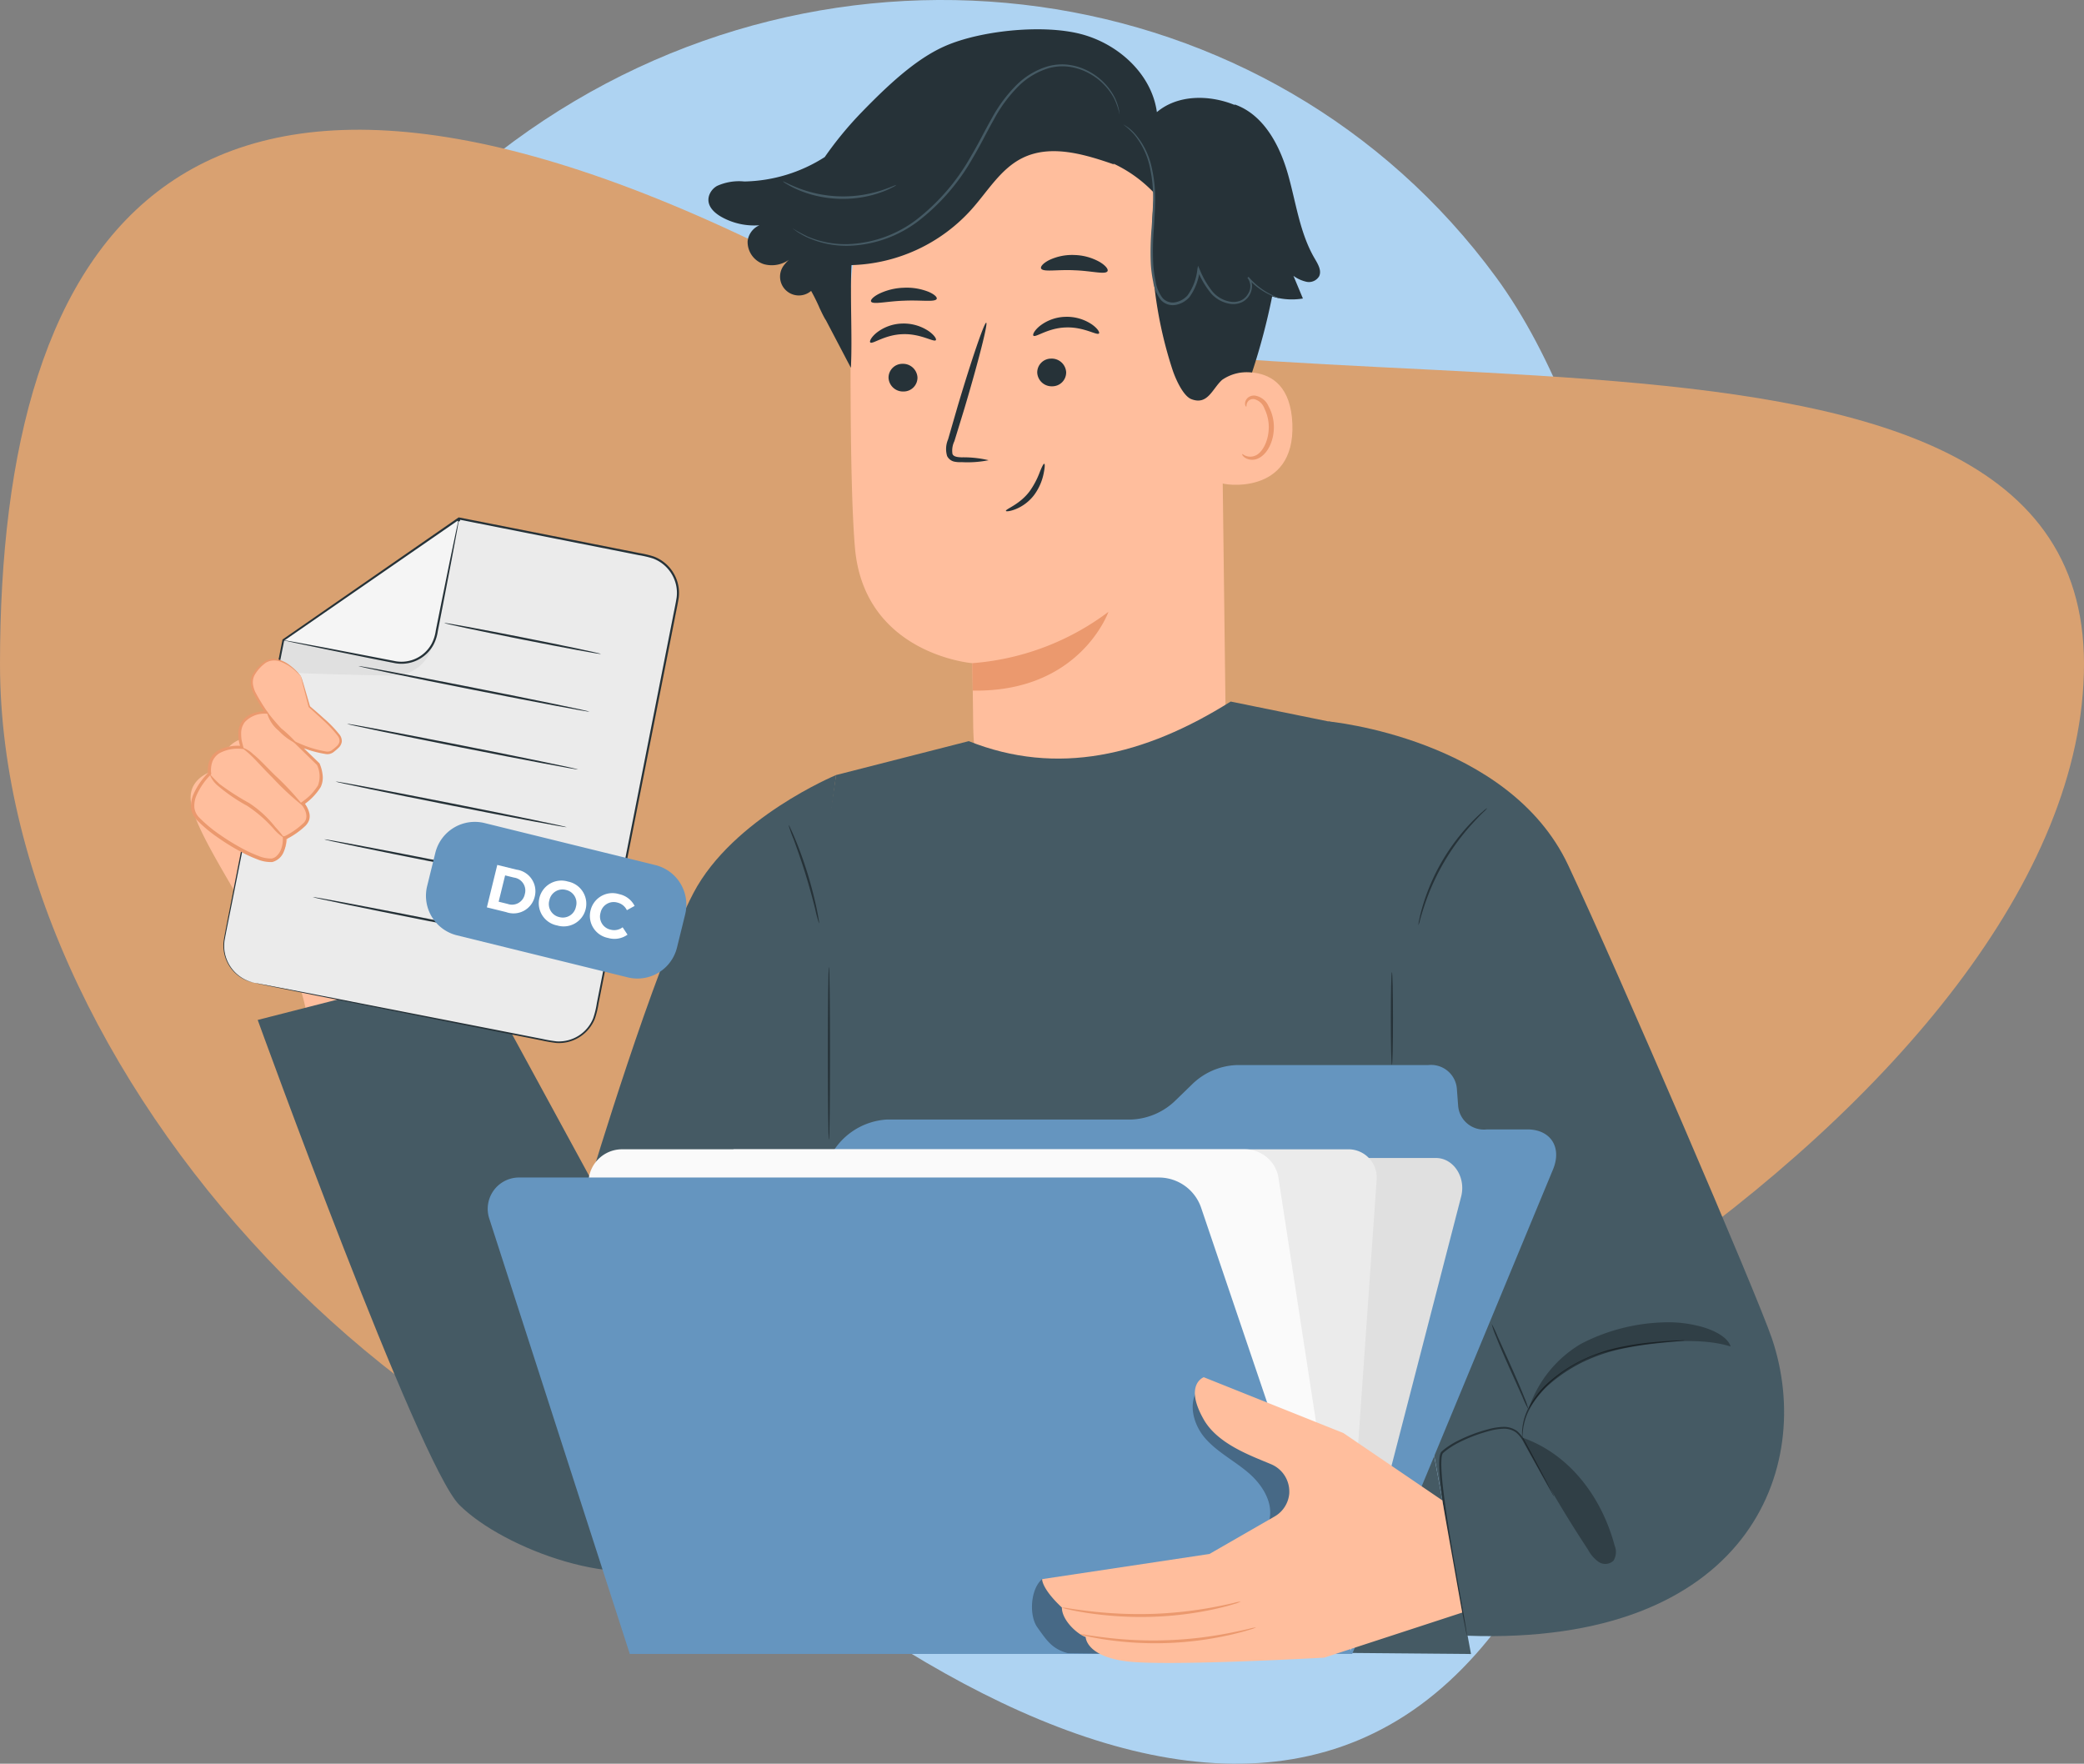 <svg xmlns="http://www.w3.org/2000/svg" width="216.123" height="182.898" viewBox="0 0 216.123 182.898">
  <rect x="0" y="0" width="216.123" height="182.898" fill="#808080" stroke="none"/>
  <g id="img14" transform="translate(-887.938 -7889.685)">
    <path id="Trazado_132887" data-name="Trazado 132887" d="M829,485.783c23.391,31.894,25.012,123.963-7.843,148.06s-87.753-28.906-111.138-60.8-15.713-77.273,17.141-101.37S805.611,453.893,829,485.783Z" transform="translate(214.086 7432.646)" fill="#aed3f2"/>
    <path id="Trazado_132888" data-name="Trazado 132888" d="M868.86,525.891c0,44.538-80.164,93.183-124.387,93.183s-91.736-48.645-91.736-93.183,18.658-74.7,83.962-40.927C776.04,505.306,868.86,481.354,868.86,525.891Z" transform="translate(235.201 7432.646)" fill="#d9a171"/>
    <g id="Grupo_79190" data-name="Grupo 79190" transform="translate(907.71 7892.723)">
      <g id="Grupo_79128" data-name="Grupo 79128" transform="translate(0 0)">
        <g id="Grupo_79075" data-name="Grupo 79075" transform="translate(53.697 0)">
          <g id="Grupo_78927" data-name="Grupo 78927" transform="translate(14.736 6.667)">
            <g id="Grupo_78926" data-name="Grupo 78926">
              <g id="Grupo_78925" data-name="Grupo 78925">
                <g id="Grupo_78908" data-name="Grupo 78908">
                  <g id="Grupo_78907" data-name="Grupo 78907">
                    <g id="Grupo_78906" data-name="Grupo 78906">
                      <g id="Grupo_78905" data-name="Grupo 78905">
                        <g id="Grupo_78904" data-name="Grupo 78904">
                          <g id="Grupo_78903" data-name="Grupo 78903">
                            <g id="Grupo_78902" data-name="Grupo 78902">
                              <g id="Grupo_78901" data-name="Grupo 78901">
                                <g id="Grupo_78900" data-name="Grupo 78900">
                                  <g id="Grupo_78899" data-name="Grupo 78899">
                                    <g id="Grupo_78898" data-name="Grupo 78898">
                                      <g id="Grupo_78897" data-name="Grupo 78897">
                                        <g id="Grupo_78896" data-name="Grupo 78896">
                                          <g id="Grupo_78895" data-name="Grupo 78895">
                                            <g id="Grupo_78894" data-name="Grupo 78894">
                                              <g id="Grupo_78893" data-name="Grupo 78893">
                                                <path id="Trazado_143784" data-name="Trazado 143784" d="M365.44,103.9l.547,44.011c.093,7.484-1.3,18.5-13.139,18.105h0C342.6,164.9,339.882,155.2,339.8,148.212c-.037-3.313-.076-6.076-.1-6.416,0,0-11.217-.914-12.164-11.994-.458-5.354-.5-16.458-.426-26.5A20.712,20.712,0,0,1,346.32,82.81l1.07-.078C358.976,82.563,365.592,92.309,365.44,103.9Z" transform="translate(-327.08 -82.73)" fill="#ffbe9d"/>
                                              </g>
                                            </g>
                                          </g>
                                        </g>
                                      </g>
                                    </g>
                                  </g>
                                </g>
                              </g>
                            </g>
                          </g>
                        </g>
                      </g>
                    </g>
                  </g>
                </g>
                <g id="Grupo_78924" data-name="Grupo 78924" transform="translate(12.619 53.743)">
                  <g id="Grupo_78923" data-name="Grupo 78923">
                    <g id="Grupo_78922" data-name="Grupo 78922">
                      <g id="Grupo_78921" data-name="Grupo 78921">
                        <g id="Grupo_78920" data-name="Grupo 78920">
                          <g id="Grupo_78919" data-name="Grupo 78919">
                            <g id="Grupo_78918" data-name="Grupo 78918">
                              <g id="Grupo_78917" data-name="Grupo 78917">
                                <g id="Grupo_78916" data-name="Grupo 78916">
                                  <g id="Grupo_78915" data-name="Grupo 78915">
                                    <g id="Grupo_78914" data-name="Grupo 78914">
                                      <g id="Grupo_78913" data-name="Grupo 78913">
                                        <g id="Grupo_78912" data-name="Grupo 78912">
                                          <g id="Grupo_78911" data-name="Grupo 78911">
                                            <g id="Grupo_78910" data-name="Grupo 78910">
                                              <g id="Grupo_78909" data-name="Grupo 78909">
                                                <path id="Trazado_143785" data-name="Trazado 143785" d="M355.386,213.111a26.861,26.861,0,0,0,14.127-5.323s-2.93,8.357-14.069,8.166Z" transform="translate(-355.386 -207.788)" fill="#eb996e"/>
                                              </g>
                                            </g>
                                          </g>
                                        </g>
                                      </g>
                                    </g>
                                  </g>
                                </g>
                              </g>
                            </g>
                          </g>
                        </g>
                      </g>
                    </g>
                  </g>
                </g>
              </g>
            </g>
          </g>
          <g id="Grupo_79016" data-name="Grupo 79016" transform="translate(16.853 23.404)">
            <g id="Grupo_79015" data-name="Grupo 79015" transform="translate(0)">
              <g id="Grupo_78982" data-name="Grupo 78982" transform="translate(7.768 6.411)">
                <g id="Grupo_78981" data-name="Grupo 78981">
                  <g id="Grupo_78980" data-name="Grupo 78980">
                    <g id="Grupo_78945" data-name="Grupo 78945" transform="translate(9.056)">
                      <g id="Grupo_78944" data-name="Grupo 78944" transform="translate(0)">
                        <g id="Grupo_78943" data-name="Grupo 78943">
                          <g id="Grupo_78942" data-name="Grupo 78942">
                            <g id="Grupo_78941" data-name="Grupo 78941">
                              <g id="Grupo_78940" data-name="Grupo 78940">
                                <g id="Grupo_78939" data-name="Grupo 78939">
                                  <g id="Grupo_78938" data-name="Grupo 78938">
                                    <g id="Grupo_78937" data-name="Grupo 78937">
                                      <g id="Grupo_78936" data-name="Grupo 78936">
                                        <g id="Grupo_78935" data-name="Grupo 78935">
                                          <g id="Grupo_78934" data-name="Grupo 78934">
                                            <g id="Grupo_78933" data-name="Grupo 78933">
                                              <g id="Grupo_78932" data-name="Grupo 78932">
                                                <g id="Grupo_78931" data-name="Grupo 78931">
                                                  <g id="Grupo_78930" data-name="Grupo 78930">
                                                    <g id="Grupo_78929" data-name="Grupo 78929">
                                                      <g id="Grupo_78928" data-name="Grupo 78928">
                                                        <path id="Trazado_143786" data-name="Trazado 143786" d="M357.65,138.554c.22.224,1.5-.806,3.356-.855,1.853-.078,3.242.861,3.437.622.1-.107-.133-.516-.738-.941a4.643,4.643,0,0,0-2.759-.783,4.479,4.479,0,0,0-2.663.969C357.724,138.032,357.542,138.455,357.65,138.554Z" transform="translate(-357.621 -136.595)" fill="#263238"/>
                                                      </g>
                                                    </g>
                                                  </g>
                                                </g>
                                              </g>
                                            </g>
                                          </g>
                                        </g>
                                      </g>
                                    </g>
                                  </g>
                                </g>
                              </g>
                            </g>
                          </g>
                        </g>
                      </g>
                    </g>
                    <g id="Grupo_78962" data-name="Grupo 78962" transform="translate(9.476 4.335)">
                      <g id="Grupo_78961" data-name="Grupo 78961" transform="translate(0)">
                        <g id="Grupo_78960" data-name="Grupo 78960">
                          <g id="Grupo_78959" data-name="Grupo 78959">
                            <g id="Grupo_78958" data-name="Grupo 78958">
                              <g id="Grupo_78957" data-name="Grupo 78957">
                                <g id="Grupo_78956" data-name="Grupo 78956">
                                  <g id="Grupo_78955" data-name="Grupo 78955">
                                    <g id="Grupo_78954" data-name="Grupo 78954">
                                      <g id="Grupo_78953" data-name="Grupo 78953">
                                        <g id="Grupo_78952" data-name="Grupo 78952">
                                          <g id="Grupo_78951" data-name="Grupo 78951">
                                            <g id="Grupo_78950" data-name="Grupo 78950">
                                              <g id="Grupo_78949" data-name="Grupo 78949">
                                                <g id="Grupo_78948" data-name="Grupo 78948">
                                                  <g id="Grupo_78947" data-name="Grupo 78947">
                                                    <g id="Grupo_78946" data-name="Grupo 78946">
                                                      <path id="Trazado_143787" data-name="Trazado 143787" d="M365.585,148.146a1.5,1.5,0,0,0,1.555,1.406,1.437,1.437,0,0,0,1.445-1.464,1.5,1.5,0,0,0-1.553-1.407A1.438,1.438,0,0,0,365.585,148.146Z" transform="translate(-365.584 -146.681)" fill="#263238"/>
                                                    </g>
                                                  </g>
                                                </g>
                                              </g>
                                            </g>
                                          </g>
                                        </g>
                                      </g>
                                    </g>
                                  </g>
                                </g>
                              </g>
                            </g>
                          </g>
                        </g>
                      </g>
                    </g>
                    <g id="Grupo_78979" data-name="Grupo 78979" transform="translate(0 0.617)">
                      <g id="Grupo_78978" data-name="Grupo 78978">
                        <g id="Grupo_78977" data-name="Grupo 78977">
                          <g id="Grupo_78976" data-name="Grupo 78976">
                            <g id="Grupo_78975" data-name="Grupo 78975">
                              <g id="Grupo_78974" data-name="Grupo 78974">
                                <g id="Grupo_78973" data-name="Grupo 78973">
                                  <g id="Grupo_78972" data-name="Grupo 78972">
                                    <g id="Grupo_78971" data-name="Grupo 78971">
                                      <g id="Grupo_78970" data-name="Grupo 78970">
                                        <g id="Grupo_78969" data-name="Grupo 78969">
                                          <g id="Grupo_78968" data-name="Grupo 78968">
                                            <g id="Grupo_78967" data-name="Grupo 78967">
                                              <g id="Grupo_78966" data-name="Grupo 78966">
                                                <g id="Grupo_78965" data-name="Grupo 78965">
                                                  <g id="Grupo_78964" data-name="Grupo 78964">
                                                    <g id="Grupo_78963" data-name="Grupo 78963">
                                                      <path id="Trazado_143788" data-name="Trazado 143788" d="M388.733,152.285a11.305,11.305,0,0,0-2.8-.3c-.438-.013-.857-.07-.951-.361a2.219,2.219,0,0,1,.2-1.311q.5-1.624,1.045-3.407c1.443-4.848,2.453-8.822,2.258-8.878s-1.524,3.827-2.967,8.675q-.518,1.793-.99,3.423a2.528,2.528,0,0,0-.1,1.725,1.094,1.094,0,0,0,.761.584,2.948,2.948,0,0,0,.747.049A11.091,11.091,0,0,0,388.733,152.285Z" transform="translate(-384.297 -138.03)" fill="#263238"/>
                                                    </g>
                                                  </g>
                                                </g>
                                              </g>
                                            </g>
                                          </g>
                                        </g>
                                      </g>
                                    </g>
                                  </g>
                                </g>
                              </g>
                            </g>
                          </g>
                        </g>
                      </g>
                    </g>
                  </g>
                </g>
              </g>
              <g id="Grupo_78998" data-name="Grupo 78998" transform="translate(17.632)">
                <g id="Grupo_78997" data-name="Grupo 78997" transform="translate(0)">
                  <g id="Grupo_78996" data-name="Grupo 78996">
                    <g id="Grupo_78995" data-name="Grupo 78995">
                      <g id="Grupo_78994" data-name="Grupo 78994">
                        <g id="Grupo_78993" data-name="Grupo 78993">
                          <g id="Grupo_78992" data-name="Grupo 78992">
                            <g id="Grupo_78991" data-name="Grupo 78991">
                              <g id="Grupo_78990" data-name="Grupo 78990">
                                <g id="Grupo_78989" data-name="Grupo 78989">
                                  <g id="Grupo_78988" data-name="Grupo 78988">
                                    <g id="Grupo_78987" data-name="Grupo 78987">
                                      <g id="Grupo_78986" data-name="Grupo 78986">
                                        <g id="Grupo_78985" data-name="Grupo 78985">
                                          <g id="Grupo_78984" data-name="Grupo 78984">
                                            <g id="Grupo_78983" data-name="Grupo 78983">
                                              <path id="Trazado_143789" data-name="Trazado 143789" d="M355.572,123.068c.179.412,1.665.1,3.444.193,1.781.054,3.242.484,3.449.088.091-.19-.186-.569-.791-.936a5.615,5.615,0,0,0-2.605-.733,5.555,5.555,0,0,0-2.646.519C355.795,122.516,355.493,122.872,355.572,123.068Z" transform="translate(-355.56 -121.676)" fill="#263238"/>
                                            </g>
                                          </g>
                                        </g>
                                      </g>
                                    </g>
                                  </g>
                                </g>
                              </g>
                            </g>
                          </g>
                        </g>
                      </g>
                    </g>
                  </g>
                </g>
              </g>
              <g id="Grupo_79014" data-name="Grupo 79014" transform="translate(0 3.392)">
                <g id="Grupo_79013" data-name="Grupo 79013">
                  <g id="Grupo_79012" data-name="Grupo 79012">
                    <g id="Grupo_79011" data-name="Grupo 79011">
                      <g id="Grupo_79010" data-name="Grupo 79010">
                        <g id="Grupo_79009" data-name="Grupo 79009">
                          <g id="Grupo_79008" data-name="Grupo 79008">
                            <g id="Grupo_79007" data-name="Grupo 79007">
                              <g id="Grupo_79006" data-name="Grupo 79006">
                                <g id="Grupo_79005" data-name="Grupo 79005">
                                  <g id="Grupo_79004" data-name="Grupo 79004">
                                    <g id="Grupo_79003" data-name="Grupo 79003">
                                      <g id="Grupo_79002" data-name="Grupo 79002">
                                        <g id="Grupo_79001" data-name="Grupo 79001">
                                          <g id="Grupo_79000" data-name="Grupo 79000">
                                            <g id="Grupo_78999" data-name="Grupo 78999">
                                              <path id="Trazado_143790" data-name="Trazado 143790" d="M396.831,131.008c.195.336,1.643-.037,3.4-.091,1.756-.086,3.212.171,3.4-.18.081-.167-.208-.468-.82-.734a6.129,6.129,0,0,0-2.6-.429,6.337,6.337,0,0,0-2.581.636C397.026,130.524,396.745,130.848,396.831,131.008Z" transform="translate(-396.816 -129.568)" fill="#263238"/>
                                            </g>
                                          </g>
                                        </g>
                                      </g>
                                    </g>
                                  </g>
                                </g>
                              </g>
                            </g>
                          </g>
                        </g>
                      </g>
                    </g>
                  </g>
                </g>
              </g>
            </g>
          </g>
          <g id="Grupo_79030" data-name="Grupo 79030" transform="translate(52.79 35.562)">
            <g id="Grupo_79029" data-name="Grupo 79029" transform="translate(0)">
              <g id="Grupo_79028" data-name="Grupo 79028">
                <g id="Grupo_79027" data-name="Grupo 79027">
                  <g id="Grupo_79026" data-name="Grupo 79026">
                    <g id="Grupo_79025" data-name="Grupo 79025">
                      <g id="Grupo_79024" data-name="Grupo 79024">
                        <g id="Grupo_79023" data-name="Grupo 79023">
                          <g id="Grupo_79022" data-name="Grupo 79022">
                            <g id="Grupo_79021" data-name="Grupo 79021">
                              <g id="Grupo_79020" data-name="Grupo 79020">
                                <g id="Grupo_79019" data-name="Grupo 79019">
                                  <g id="Grupo_79018" data-name="Grupo 79018">
                                    <g id="Grupo_79017" data-name="Grupo 79017">
                                      <path id="Trazado_143791" data-name="Trazado 143791" d="M310.982,150.515c.183-.1,7.455-2.81,7.766,4.789s-7.382,6.344-7.4,6.127S310.982,150.515,310.982,150.515Z" transform="translate(-310.982 -149.967)" fill="#ffbe9d"/>
                                    </g>
                                  </g>
                                </g>
                              </g>
                            </g>
                          </g>
                        </g>
                      </g>
                    </g>
                  </g>
                </g>
              </g>
            </g>
          </g>
          <g id="Grupo_79045" data-name="Grupo 79045" transform="translate(55.349 37.98)">
            <g id="Grupo_79044" data-name="Grupo 79044">
              <g id="Grupo_79043" data-name="Grupo 79043">
                <g id="Grupo_79042" data-name="Grupo 79042">
                  <g id="Grupo_79041" data-name="Grupo 79041">
                    <g id="Grupo_79040" data-name="Grupo 79040">
                      <g id="Grupo_79039" data-name="Grupo 79039">
                        <g id="Grupo_79038" data-name="Grupo 79038">
                          <g id="Grupo_79037" data-name="Grupo 79037">
                            <g id="Grupo_79036" data-name="Grupo 79036">
                              <g id="Grupo_79035" data-name="Grupo 79035">
                                <g id="Grupo_79034" data-name="Grupo 79034">
                                  <g id="Grupo_79033" data-name="Grupo 79033">
                                    <g id="Grupo_79032" data-name="Grupo 79032">
                                      <g id="Grupo_79031" data-name="Grupo 79031">
                                        <path id="Trazado_143792" data-name="Trazado 143792" d="M315.479,161.666c.033-.025.137.088.364.181a1.325,1.325,0,0,0,.99-.02c.791-.328,1.414-1.63,1.4-3a4.383,4.383,0,0,0-.448-1.88,1.53,1.53,0,0,0-1.037-.975.674.674,0,0,0-.766.394c-.093.217-.039.367-.079.381-.021.02-.168-.12-.12-.437a.846.846,0,0,1,.279-.488,1,1,0,0,1,.724-.223,1.86,1.86,0,0,1,1.431,1.122,4.494,4.494,0,0,1,.546,2.1c.014,1.533-.711,3-1.8,3.361a1.418,1.418,0,0,1-1.219-.152C315.5,161.85,315.453,161.681,315.479,161.666Z" transform="translate(-315.472 -155.595)" fill="#eb996e"/>
                                      </g>
                                    </g>
                                  </g>
                                </g>
                              </g>
                            </g>
                          </g>
                        </g>
                      </g>
                    </g>
                  </g>
                </g>
              </g>
            </g>
          </g>
          <g id="Grupo_79047" data-name="Grupo 79047" transform="translate(30.848 45.056)">
            <g id="Grupo_79046" data-name="Grupo 79046" transform="translate(0)">
              <path id="Trazado_143793" data-name="Trazado 143793" d="M370.77,176.952c-.083-.192,1.406-.638,2.452-2.034a8.517,8.517,0,0,0,1.052-1.985c.222-.551.39-.9.472-.872s.058.4-.064,1a5.61,5.61,0,0,1-.978,2.223,4.546,4.546,0,0,1-1.941,1.486C371.182,177,370.789,177.017,370.77,176.952Z" transform="translate(-370.766 -172.059)" fill="#263238"/>
            </g>
          </g>
          <g id="Grupo_79049" data-name="Grupo 79049">
            <g id="Grupo_79048" data-name="Grupo 79048">
              <path id="Trazado_143794" data-name="Trazado 143794" d="M304.369,84.506a1.794,1.794,0,0,1,.843-1.048,5.519,5.519,0,0,1,2.832-.46,16,16,0,0,0,8.332-2.532,37.309,37.309,0,0,1,3.878-4.7c3.358-3.463,6.122-5.82,8.98-6.97,3.7-1.488,9.881-2.092,13.735-1.08s7.317,4.139,7.853,8.089c2.162-1.828,5.407-1.813,8.04-.754l.066-.029c2.933,1.045,4.6,4.143,5.463,7.133s1.234,6.188,2.818,8.868c.331.56.725,1.232.435,1.815a1.237,1.237,0,0,1-1.294.564,3.631,3.631,0,0,1-1.365-.618l.981,2.349a6.931,6.931,0,0,1-3.19-.213,67.906,67.906,0,0,1-2.086,7.885,4.514,4.514,0,0,0-3.1.764c-1.027.923-1.486,2.661-3.193,2-.868-.336-1.661-2.158-1.952-3.043a43.238,43.238,0,0,1-1.872-18.3,13.9,13.9,0,0,0-4.292-3.1l.131.118c-3.1-1.076-6.6-2.133-9.536-.68-2.279,1.128-3.618,3.492-5.322,5.379a17.4,17.4,0,0,1-12.4,5.727c-.164,3.12.1,7.529-.065,10.649l-2.624-5,0,.025c-.215-.365-.393-.734-.564-1.1l-.059-.112v-.014a19.558,19.558,0,0,0-.878-1.775l-.03.027a1.949,1.949,0,0,1-2.848-2.606,4.407,4.407,0,0,1,.942-.947,3.084,3.084,0,0,1-2.937.762,2.419,2.419,0,0,1-1.711-2.392,2.057,2.057,0,0,1,1.226-1.65,6.949,6.949,0,0,1-3.951-.871C304.87,86.22,304.1,85.487,304.369,84.506Z" transform="translate(-304.316 -67.216)" fill="#263238"/>
            </g>
          </g>
          <g id="Grupo_79051" data-name="Grupo 79051" transform="translate(43.017 9.861)">
            <g id="Grupo_79050" data-name="Grupo 79050" transform="translate(0)">
              <path id="Trazado_143795" data-name="Trazado 143795" d="M313.967,90.162a9.572,9.572,0,0,1,1.112,1.017,7.946,7.946,0,0,1,1.7,3.68,13.951,13.951,0,0,1,.283,2.817c0,1.021-.077,2.114-.156,3.265a29.234,29.234,0,0,0-.083,3.634,12.808,12.808,0,0,0,.25,1.918,4,4,0,0,0,.782,1.86,1.673,1.673,0,0,0,1.564.526,2.492,2.492,0,0,0,1.407-.8,5.748,5.748,0,0,0,1.068-2.818l-.233.028a9.286,9.286,0,0,0,1.349,2.322,3.3,3.3,0,0,0,2.156,1.174,2.135,2.135,0,0,0,1.143-.2,1.843,1.843,0,0,0,.776-.765,1.9,1.9,0,0,0,.235-.983,1.379,1.379,0,0,0-.356-.862l-.118.1a7.153,7.153,0,0,0,2.381,1.786,6.486,6.486,0,0,0,.738.287,1.207,1.207,0,0,0,.264.065,1.342,1.342,0,0,0-.25-.107c-.165-.067-.41-.166-.715-.321a7.37,7.37,0,0,1-2.3-1.813l-.118.1a1.42,1.42,0,0,1,.073,1.647,1.657,1.657,0,0,1-.7.677,1.932,1.932,0,0,1-1.036.168,3.093,3.093,0,0,1-2-1.116,9.151,9.151,0,0,1-1.3-2.272l-.159-.356-.073.384a5.559,5.559,0,0,1-1.017,2.693,2.241,2.241,0,0,1-1.26.711,1.411,1.411,0,0,1-1.33-.445,3.783,3.783,0,0,1-.722-1.74,12.7,12.7,0,0,1-.248-1.878,29.635,29.635,0,0,1,.068-3.6c.071-1.151.146-2.249.132-3.283a13.9,13.9,0,0,0-.319-2.854,7.84,7.84,0,0,0-1.805-3.708A4.506,4.506,0,0,0,313.967,90.162Z" transform="translate(-313.966 -90.162)" fill="#455a64"/>
            </g>
          </g>
          <g id="Grupo_79053" data-name="Grupo 79053" transform="translate(8.732 3.639)">
            <g id="Grupo_79052" data-name="Grupo 79052">
              <path id="Trazado_143796" data-name="Trazado 143796" d="M352.693,92.69s.028.029.089.076l.277.2a3.681,3.681,0,0,0,.469.3,6.011,6.011,0,0,0,.674.355,9.834,9.834,0,0,0,4.744.853,12.561,12.561,0,0,0,6.689-2.47,21.745,21.745,0,0,0,5.746-6.623c.806-1.342,1.463-2.718,2.187-3.988a14.692,14.692,0,0,1,2.477-3.374,7.566,7.566,0,0,1,3.193-1.938,5.424,5.424,0,0,1,1.684-.194,5.96,5.96,0,0,1,1.542.3,6.414,6.414,0,0,1,3.561,3.013,7.682,7.682,0,0,1,.572,1.662.4.4,0,0,0-.009-.116l-.052-.339a5.539,5.539,0,0,0-.421-1.251,6.3,6.3,0,0,0-1.241-1.682,6.484,6.484,0,0,0-2.351-1.459,6.1,6.1,0,0,0-1.591-.323,5.607,5.607,0,0,0-1.752.187,7.753,7.753,0,0,0-3.3,1.974,14.818,14.818,0,0,0-2.531,3.42c-.733,1.28-1.391,2.652-2.19,3.982a21.752,21.752,0,0,1-5.664,6.562,12.48,12.48,0,0,1-6.56,2.48,9.98,9.98,0,0,1-4.691-.762A15.609,15.609,0,0,1,352.693,92.69Z" transform="translate(-352.693 -75.685)" fill="#455a64"/>
            </g>
          </g>
          <g id="Grupo_79055" data-name="Grupo 79055" transform="translate(7.724 15.771)">
            <g id="Grupo_79054" data-name="Grupo 79054">
              <path id="Trazado_143797" data-name="Trazado 143797" d="M406.608,103.918a1.735,1.735,0,0,0,.4.277,8.6,8.6,0,0,0,1.177.6,11.452,11.452,0,0,0,1.863.612,12.066,12.066,0,0,0,4.782.153,11.486,11.486,0,0,0,1.9-.491,8.612,8.612,0,0,0,1.213-.521,1.751,1.751,0,0,0,.414-.251c-.022-.044-.634.271-1.685.6a13.125,13.125,0,0,1-1.879.43,12.945,12.945,0,0,1-4.692-.15,13.088,13.088,0,0,1-1.847-.549C407.223,104.23,406.632,103.876,406.608,103.918Z" transform="translate(-406.607 -103.915)" fill="#455a64"/>
            </g>
          </g>
          <g id="Grupo_79065" data-name="Grupo 79065" transform="translate(16.756 30.514)">
            <g id="Grupo_79064" data-name="Grupo 79064" transform="translate(0 0)">
              <g id="Grupo_79063" data-name="Grupo 79063">
                <g id="Grupo_79062" data-name="Grupo 79062">
                  <g id="Grupo_79061" data-name="Grupo 79061">
                    <g id="Grupo_79060" data-name="Grupo 79060">
                      <g id="Grupo_79059" data-name="Grupo 79059">
                        <g id="Grupo_79058" data-name="Grupo 79058">
                          <g id="Grupo_79057" data-name="Grupo 79057">
                            <g id="Grupo_79056" data-name="Grupo 79056">
                              <path id="Trazado_143798" data-name="Trazado 143798" d="M397.027,140.181c.22.224,1.5-.806,3.356-.856,1.853-.077,3.242.861,3.437.622.1-.107-.133-.516-.738-.941a4.644,4.644,0,0,0-2.759-.783,4.482,4.482,0,0,0-2.663.969C397.1,139.659,396.919,140.082,397.027,140.181Z" transform="translate(-396.998 -138.222)" fill="#263238"/>
                            </g>
                          </g>
                        </g>
                      </g>
                    </g>
                  </g>
                </g>
              </g>
            </g>
          </g>
          <g id="Grupo_79074" data-name="Grupo 79074" transform="translate(18.677 34.689)">
            <g id="Grupo_79073" data-name="Grupo 79073" transform="translate(0)">
              <g id="Grupo_79072" data-name="Grupo 79072">
                <g id="Grupo_79071" data-name="Grupo 79071">
                  <g id="Grupo_79070" data-name="Grupo 79070">
                    <g id="Grupo_79069" data-name="Grupo 79069">
                      <g id="Grupo_79068" data-name="Grupo 79068">
                        <g id="Grupo_79067" data-name="Grupo 79067">
                          <g id="Grupo_79066" data-name="Grupo 79066">
                            <path id="Trazado_143799" data-name="Trazado 143799" d="M401.469,149.4a1.5,1.5,0,0,0,1.555,1.406,1.436,1.436,0,0,0,1.445-1.463,1.5,1.5,0,0,0-1.554-1.407A1.438,1.438,0,0,0,401.469,149.4Z" transform="translate(-401.468 -147.935)" fill="#263238"/>
                          </g>
                        </g>
                      </g>
                    </g>
                  </g>
                </g>
              </g>
            </g>
          </g>
        </g>
        <g id="Grupo_79076" data-name="Grupo 79076" transform="translate(0 72.375)">
          <path id="Trazado_143800" data-name="Trazado 143800" d="M516.45,239.927a3.059,3.059,0,0,1,3.076-3.219,2.147,2.147,0,0,1,2.49-.98L527,239.088c.733,1.26,5.567,6.019,5.567,6.019,1.318-.98,1.318-2.939,2.9-5.319s5.159-2.1,5.159-2.1-2.784,6.3-3.077,10.218,2.14,14.852,2.14,14.852L525.6,266.715s-.889-6-2.467-6.481c-1.9-.583-2.956-3.385-2.956-3.385-2.053-4.159-6.221-10.2-6.807-13.282S516.45,239.927,516.45,239.927Z" transform="translate(-513.31 -235.629)" fill="#ffbe9d"/>
        </g>
        <g id="Grupo_79101" data-name="Grupo 79101" transform="translate(6.952 69.712)">
          <g id="Grupo_79083" data-name="Grupo 79083" transform="translate(0)">
            <g id="Grupo_79077" data-name="Grupo 79077" transform="translate(46.441)">
              <path id="Trazado_143801" data-name="Trazado 143801" d="M322.361,229.433c-8.969,5.636-18.008,7.756-27.163,4.106l-13.762,3.515L267.9,327.513l79.384.69-3.911-21.01-9.841-75.487Z" transform="translate(-267.897 -229.433)" fill="#455a64"/>
            </g>
            <g id="Grupo_79078" data-name="Grupo 79078" transform="translate(0 7.622)">
              <path id="Trazado_143802" data-name="Trazado 143802" d="M481.095,247.168s-10.7,4.444-14.788,12.23-10.651,29.639-10.651,29.639l-12.094-22.211-22.446,5.738s16.708,46.085,20.9,50.281c4.592,4.593,17.106,9.224,23.234,5.65s7.374-17.142,7.374-17.142Z" transform="translate(-421.115 -247.168)" fill="#455a64"/>
            </g>
            <g id="Grupo_79080" data-name="Grupo 79080" transform="translate(59.13 27.51)">
              <g id="Grupo_79079" data-name="Grupo 79079" transform="translate(0)">
                <path id="Trazado_143803" data-name="Trazado 143803" d="M422.684,311.394c.062,0,.112-4.018.112-8.973s-.05-8.974-.112-8.974-.112,4.017-.112,8.974S422.622,311.394,422.684,311.394Z" transform="translate(-422.572 -293.447)" fill="#263238"/>
              </g>
            </g>
            <g id="Grupo_79082" data-name="Grupo 79082" transform="translate(55.048 12.79)">
              <g id="Grupo_79081" data-name="Grupo 79081" transform="translate(0)">
                <path id="Trazado_143804" data-name="Trazado 143804" d="M425.207,259.195a13.435,13.435,0,0,0,.523,1.482c.337.908.784,2.169,1.222,3.58s.779,2.7,1.015,3.645a13.561,13.561,0,0,0,.406,1.518,1.528,1.528,0,0,0-.042-.422c-.04-.269-.112-.656-.21-1.132-.2-.952-.517-2.257-.955-3.676s-.913-2.676-1.288-3.572c-.187-.448-.347-.808-.466-1.052A1.56,1.56,0,0,0,425.207,259.195Z" transform="translate(-425.204 -259.195)" fill="#263238"/>
              </g>
            </g>
          </g>
          <g id="Grupo_79100" data-name="Grupo 79100" transform="translate(111.041 2.062)">
            <g id="Grupo_79084" data-name="Grupo 79084">
              <path id="Trazado_143805" data-name="Trazado 143805" d="M194.82,268.315l-2.484-34.084s18.685,1.734,24.869,14.916c5.211,11.109,19.594,44.532,21.134,49.1,4.518,13.417-2.54,31.863-31.634,30.794l-3.317-18.24Z" transform="translate(-192.336 -234.231)" fill="#455a64"/>
            </g>
            <g id="Grupo_79086" data-name="Grupo 79086" transform="translate(11.493 73.158)">
              <g id="Grupo_79085" data-name="Grupo 79085">
                <path id="Trazado_143806" data-name="Trazado 143806" d="M259.745,411.685a2.129,2.129,0,0,0-.152-.327l-.474-.917-1.782-3.353-.6-1.11a3.284,3.284,0,0,0-.855-1.1,2.321,2.321,0,0,0-1.437-.413,6.541,6.541,0,0,0-1.549.251,15.913,15.913,0,0,0-3.127,1.182,8.316,8.316,0,0,0-1.5.957l-.173.15a.557.557,0,0,0-.147.231,1.921,1.921,0,0,0-.095.469,7.319,7.319,0,0,0-.02.926c.046,1.232.2,2.419.352,3.565s.332,2.244.508,3.29c.352,2.092.7,3.969,1,5.544l.73,3.726.2,1.012a2.891,2.891,0,0,0,.075.353,1.757,1.757,0,0,0-.03-.36c-.031-.235-.084-.579-.159-1.021-.159-.9-.384-2.177-.66-3.74-.281-1.578-.617-3.457-.957-5.549-.169-1.046-.339-2.145-.494-3.286s-.3-2.328-.345-3.542a7.219,7.219,0,0,1,.019-.9,1.737,1.737,0,0,1,.081-.414.328.328,0,0,1,.089-.145l.165-.144a8.138,8.138,0,0,1,1.459-.933,15.9,15.9,0,0,1,3.079-1.178,6.4,6.4,0,0,1,1.5-.254,2.138,2.138,0,0,1,1.324.366,3.132,3.132,0,0,1,.814,1.033l.608,1.1,1.844,3.319.511.9A2.165,2.165,0,0,0,259.745,411.685Z" transform="translate(-247.833 -404.466)" fill="#263238"/>
              </g>
            </g>
            <g id="Grupo_79088" data-name="Grupo 79088" transform="translate(20.075 64.177)">
              <g id="Grupo_79087" data-name="Grupo 79087">
                <path id="Trazado_143807" data-name="Trazado 143807" d="M233.236,383.577a.823.823,0,0,0-.22-.007l-.627.024c-.544.027-1.331.073-2.3.163a29.832,29.832,0,0,0-3.393.494,17.366,17.366,0,0,0-3.991,1.322,15.635,15.635,0,0,0-3.511,2.316,9.381,9.381,0,0,0-2.132,2.694,5.961,5.961,0,0,0-.646,2.223,3.957,3.957,0,0,0-.012.63.788.788,0,0,0,.018.219c.024,0,.016-.3.08-.839a6.271,6.271,0,0,1,.7-2.16,9.5,9.5,0,0,1,2.128-2.612,15.94,15.94,0,0,1,3.472-2.27,17.782,17.782,0,0,1,3.936-1.322,33,33,0,0,1,3.366-.538c.966-.11,1.751-.18,2.293-.234l.624-.066A.808.808,0,0,0,233.236,383.577Z" transform="translate(-216.393 -383.569)" fill="#263238"/>
              </g>
            </g>
            <g id="Grupo_79090" data-name="Grupo 79090" transform="translate(16.921 62.464)">
              <g id="Grupo_79089" data-name="Grupo 79089" transform="translate(0)">
                <path id="Trazado_143808" data-name="Trazado 143808" d="M254.02,379.583a8.07,8.07,0,0,0,.465,1.341c.32.816.8,1.929,1.344,3.147l1.4,3.117a9.96,9.96,0,0,0,.61,1.28,8.035,8.035,0,0,0-.465-1.341c-.32-.816-.8-1.929-1.344-3.147l-1.4-3.117A9.936,9.936,0,0,0,254.02,379.583Z" transform="translate(-254.017 -379.583)" fill="#263238"/>
              </g>
            </g>
            <g id="Grupo_79092" data-name="Grupo 79092" transform="translate(6.472 25.988)">
              <g id="Grupo_79091" data-name="Grupo 79091" transform="translate(0)">
                <path id="Trazado_143809" data-name="Trazado 143809" d="M286.829,304.354c.062,0,.112-2.16.112-4.825s-.05-4.826-.112-4.826-.112,2.16-.112,4.826S286.767,304.354,286.829,304.354Z" transform="translate(-286.717 -294.704)" fill="#263238"/>
              </g>
            </g>
            <g id="Grupo_79094" data-name="Grupo 79094" transform="translate(20.101 74.263)" opacity="0.3">
              <g id="Grupo_79093" data-name="Grupo 79093" transform="translate(0)">
                <path id="Trazado_143810" data-name="Trazado 143810" d="M232.938,407.038c4.915,1.715,8.239,6.175,9.581,11.2a1.737,1.737,0,0,1-.118,1.567,1.237,1.237,0,0,1-1.543.126,3.6,3.6,0,0,1-1.094-1.26,129.088,129.088,0,0,1-6.825-11.638Z" transform="translate(-232.938 -407.038)"/>
              </g>
            </g>
            <g id="Grupo_79097" data-name="Grupo 79097" transform="translate(20.746 62.301)">
              <g id="Grupo_79096" data-name="Grupo 79096" opacity="0.3">
                <g id="Grupo_79095" data-name="Grupo 79095">
                  <path id="Trazado_143811" data-name="Trazado 143811" d="M210.685,381.44a19.823,19.823,0,0,1,8.461-2.219,12.849,12.849,0,0,1,3.42.3c1.534.322,3.3,1.1,3.634,2.2-3.528-1.105-8.721-.377-12.333.412a13.248,13.248,0,0,0-8.635,6.118A12.319,12.319,0,0,1,210.685,381.44Z" transform="translate(-205.232 -379.202)"/>
                </g>
              </g>
            </g>
            <g id="Grupo_79099" data-name="Grupo 79099" transform="translate(9.329 8.979)">
              <g id="Grupo_79098" data-name="Grupo 79098" transform="translate(0)">
                <path id="Trazado_143812" data-name="Trazado 143812" d="M263.955,267.27a2.716,2.716,0,0,0,.171-.538c.092-.35.241-.852.444-1.465a23.657,23.657,0,0,1,5.078-8.63c.437-.475.8-.85,1.065-1.1a2.757,2.757,0,0,0,.387-.411,2.749,2.749,0,0,0-.446.347c-.28.231-.666.591-1.121,1.055a21.3,21.3,0,0,0-5.114,8.691c-.185.624-.312,1.135-.378,1.493A2.761,2.761,0,0,0,263.955,267.27Z" transform="translate(-263.952 -255.125)" fill="#263238"/>
              </g>
            </g>
          </g>
        </g>
        <g id="Grupo_79116" data-name="Grupo 79116" transform="translate(30.819 107.412)">
          <g id="Grupo_79103" data-name="Grupo 79103" transform="translate(14.719)">
            <g id="Grupo_79102" data-name="Grupo 79102">
              <path id="Trazado_143813" data-name="Trazado 143813" d="M322.264,378.215l20.821-50.234c.95-2.293-.242-4.151-2.662-4.151h-4.189a2.68,2.68,0,0,1-2.984-2.412l-.139-1.847a2.684,2.684,0,0,0-2.989-2.411h-19.9a6.968,6.968,0,0,0-4.609,2.039l-1.615,1.566a6.961,6.961,0,0,1-4.606,2.039H274.035a7.074,7.074,0,0,0-6.055,4.151l-20.641,51.26Z" transform="translate(-247.339 -317.16)" fill="#6595bf"/>
            </g>
          </g>
          <g id="Grupo_79104" data-name="Grupo 79104" transform="translate(22.574 9.629)">
            <path id="Trazado_143814" data-name="Trazado 143814" d="M340.517,373.932l7.853-30.361c.517-2-.792-4-2.615-4H284.2a2.807,2.807,0,0,0-2.621,2.261l-11.43,45.7c-.5,2.006.3,3.21,2.124,3.187l61.93.019a2.809,2.809,0,0,0,2.587-2.243Z" transform="translate(-270.005 -339.566)" fill="#e0e0e0"/>
          </g>
          <g id="Grupo_79110" data-name="Grupo 79110" transform="translate(10.426 8.732)">
            <g id="Grupo_79105" data-name="Grupo 79105" transform="translate(15.052)">
              <path id="Trazado_143815" data-name="Trazado 143815" d="M353.994,388.428l3.345-47.812a2.933,2.933,0,0,0-2.925-3.137H290.64v50.949Z" transform="translate(-290.64 -337.479)" fill="#ebebeb"/>
            </g>
            <g id="Grupo_79109" data-name="Grupo 79109" transform="translate(0)">
              <g id="Grupo_79108" data-name="Grupo 79108">
                <g id="Grupo_79107" data-name="Grupo 79107">
                  <g id="Grupo_79106" data-name="Grupo 79106">
                    <path id="Trazado_143816" data-name="Trazado 143816" d="M375.9,389.522l-7.587-49.291a3.532,3.532,0,0,0-3.468-2.753H300.33a3.487,3.487,0,0,0-3.257,4.858L311,387.446Z" transform="translate(-296.78 -337.479)" fill="#fafafa"/>
                  </g>
                </g>
              </g>
            </g>
          </g>
          <g id="Grupo_79115" data-name="Grupo 79115" transform="translate(0 11.66)">
            <g id="Grupo_79114" data-name="Grupo 79114">
              <g id="Grupo_79113" data-name="Grupo 79113">
                <g id="Grupo_79112" data-name="Grupo 79112">
                  <g id="Grupo_79111" data-name="Grupo 79111">
                    <path id="Trazado_143817" data-name="Trazado 143817" d="M386.194,393.665,370.548,347.5a4.631,4.631,0,0,0-4.352-3.209H299.687a3.25,3.25,0,0,0-2.97,4.312l14.553,45.083Z" transform="translate(-296.55 -344.292)" fill="#6595bf"/>
                  </g>
                </g>
              </g>
            </g>
          </g>
        </g>
        <g id="Grupo_79118" data-name="Grupo 79118" transform="translate(87.25 140.879)" opacity="0.3">
          <g id="Grupo_79117" data-name="Grupo 79117" transform="translate(0 0)">
            <path id="Trazado_143818" data-name="Trazado 143818" d="M300.763,414.873s2.511.114,3.669.193a34.171,34.171,0,0,0,16.16-2.866c1.565-.7,3.221-1.682,3.694-3.328.53-1.844-.664-3.763-2.12-5.013s-3.227-2.14-4.491-3.584-1.863-3.78-.617-5.239l.344.252c.9,2.279,3.406,3.379,5.481,4.683A19.34,19.34,0,0,1,331,410.586c.731,2.39.925,5.178-.524,7.214a8.982,8.982,0,0,1-4.374,2.882c-5.031,1.866-10.409,1.936-15.776,1.942-1.7,0-6.9-.07-6.9-.07-1.636-.445-2.176-1.3-3.161-2.677C299.366,418.611,299.564,415.867,300.763,414.873Z" transform="translate(-299.706 -395.036)"/>
          </g>
        </g>
        <g id="Grupo_79127" data-name="Grupo 79127" transform="translate(88.306 139.779)">
          <g id="Grupo_79120" data-name="Grupo 79120">
            <g id="Grupo_79119" data-name="Grupo 79119">
              <path id="Trazado_143819" data-name="Trazado 143819" d="M270.005,413.414l17.347-2.608,6.735-3.875a3.04,3.04,0,0,0,1.548-2.447c0-.019,0-.038,0-.057a3.076,3.076,0,0,0-1.906-2.936c-2.137-.9-5.521-2.1-6.965-4.626-2.075-3.634,0-4.389,0-4.389l14.486,5.791,10.254,6.979,2.063,11.637-14.308,4.673s-15.943.9-20.342.4-4.4-2.542-4.4-2.542c-.817-.255-2.468-1.706-2.468-3.057-2.134-2-2.047-2.948-2.047-2.948" transform="translate(-270.005 -392.476)" fill="#ffbe9d"/>
            </g>
          </g>
          <g id="Grupo_79123" data-name="Grupo 79123" transform="translate(3.917 25.942)">
            <g id="Grupo_79122" data-name="Grupo 79122">
              <g id="Grupo_79121" data-name="Grupo 79121">
                <path id="Trazado_143820" data-name="Trazado 143820" d="M338.02,452.846a3.445,3.445,0,0,0-.715.136c-.453.11-1.113.256-1.93.419a40.8,40.8,0,0,1-12.947.5c-.827-.1-1.5-.192-1.956-.267a3.443,3.443,0,0,0-.723-.08,3.479,3.479,0,0,0,.7.193c.455.11,1.122.235,1.95.361a35.226,35.226,0,0,0,13.018-.508c.816-.19,1.471-.367,1.916-.512A3.43,3.43,0,0,0,338.02,452.846Z" transform="translate(-319.75 -452.842)" fill="#eb996e"/>
              </g>
            </g>
          </g>
          <g id="Grupo_79126" data-name="Grupo 79126" transform="translate(2.048 23.26)">
            <g id="Grupo_79125" data-name="Grupo 79125">
              <g id="Grupo_79124" data-name="Grupo 79124">
                <path id="Trazado_143821" data-name="Trazado 143821" d="M341.991,446.606a3.59,3.59,0,0,0-.726.138c-.46.112-1.13.257-1.96.417a42.08,42.08,0,0,1-6.557.725,44.51,44.51,0,0,1-6.593-.3c-.84-.1-1.518-.2-1.986-.273a3.583,3.583,0,0,0-.734-.083,3.549,3.549,0,0,0,.713.2c.462.111,1.138.239,1.979.367a37.344,37.344,0,0,0,6.63.39,35.591,35.591,0,0,0,6.59-.815c.83-.187,1.5-.364,1.948-.51A3.538,3.538,0,0,0,341.991,446.606Z" transform="translate(-323.435 -446.602)" fill="#eb996e"/>
              </g>
            </g>
          </g>
        </g>
      </g>
      <g id="Grupo_79189" data-name="Grupo 79189" transform="translate(0.031 50.621)">
        <g id="Grupo_79173" data-name="Grupo 79173" transform="translate(3.363)">
          <g id="Grupo_79158" data-name="Grupo 79158" transform="translate(0)">
            <g id="Grupo_79145" data-name="Grupo 79145" transform="translate(0.037 0.114)">
              <g id="Grupo_79144" data-name="Grupo 79144">
                <g id="Grupo_79133" data-name="Grupo 79133">
                  <g id="Grupo_79132" data-name="Grupo 79132">
                    <g id="Grupo_79131" data-name="Grupo 79131">
                      <g id="Grupo_79130" data-name="Grupo 79130">
                        <g id="Grupo_79129" data-name="Grupo 79129">
                          <path id="Trazado_143822" data-name="Trazado 143822" d="M462.426,233.42l30.821,6.087a3.931,3.931,0,0,0,4.618-3.095l8.426-42.66a3.931,3.931,0,0,0-3.095-4.618l-19.547-3.861L465.439,197.88,459.331,228.8A3.931,3.931,0,0,0,462.426,233.42Z" transform="translate(-459.256 -185.273)" fill="#ebebeb"/>
                        </g>
                      </g>
                    </g>
                  </g>
                </g>
                <g id="Grupo_79138" data-name="Grupo 79138" transform="translate(6.183)">
                  <g id="Grupo_79137" data-name="Grupo 79137">
                    <g id="Grupo_79136" data-name="Grupo 79136">
                      <g id="Grupo_79135" data-name="Grupo 79135">
                        <g id="Grupo_79134" data-name="Grupo 79134">
                          <path id="Trazado_143823" data-name="Trazado 143823" d="M530.327,185.273l-2.371,12.007a3.656,3.656,0,0,1-4.295,2.878l-11.545-2.278Z" transform="translate(-512.116 -185.273)" fill="#f5f5f5"/>
                        </g>
                      </g>
                    </g>
                  </g>
                </g>
                <g id="Grupo_79143" data-name="Grupo 79143" transform="translate(5.545 12.607)">
                  <g id="Grupo_79142" data-name="Grupo 79142">
                    <g id="Grupo_79141" data-name="Grupo 79141">
                      <g id="Grupo_79140" data-name="Grupo 79140">
                        <g id="Grupo_79139" data-name="Grupo 79139">
                          <path id="Trazado_143824" data-name="Trazado 143824" d="M534.6,215.03a4.065,4.065,0,0,1-3.928,3.245,3.8,3.8,0,0,1-.4.01c-1.561-.028-11.833-.223-11.787-.451l.637-3.227,11.544,2.28S533.569,217.359,534.6,215.03Z" transform="translate(-518.485 -214.608)" fill="#e0e0e0"/>
                        </g>
                      </g>
                    </g>
                  </g>
                </g>
              </g>
            </g>
            <g id="Grupo_79151" data-name="Grupo 79151">
              <g id="Grupo_79150" data-name="Grupo 79150">
                <g id="Grupo_79149" data-name="Grupo 79149">
                  <g id="Grupo_79148" data-name="Grupo 79148">
                    <g id="Grupo_79147" data-name="Grupo 79147">
                      <g id="Grupo_79146" data-name="Grupo 79146">
                        <path id="Trazado_143825" data-name="Trazado 143825" d="M462.208,233.268s-.056-.019-.166-.049a3.363,3.363,0,0,1-.486-.159,3.932,3.932,0,0,1-1.591-1.159,3.892,3.892,0,0,1-.847-3c.225-1.249.532-2.687.849-4.3,1.285-6.455,3.124-15.695,5.345-26.858l-.038.058,18.219-12.595-.082.017,11.278,2.231,5.9,1.166,1.5.3a10.053,10.053,0,0,1,1.473.348,3.821,3.821,0,0,1,2.134,2,3.766,3.766,0,0,1,.309,2.043c-.108.692-.269,1.4-.4,2.1l-.822,4.161q-.815,4.132-1.605,8.136l-3.031,15.381-1.41,7.163q-.342,1.742-.675,3.432-.166.844-.33,1.676a8.984,8.984,0,0,1-.393,1.612,3.845,3.845,0,0,1-3.774,2.367,14.552,14.552,0,0,1-1.527-.26l-5.819-1.142L468.654,234.5l-4.777-.922-1.243-.234c-.281-.052-.425-.072-.425-.072s.142.036.421.095l1.239.256,4.769.963,17.55,3.5L492,239.241a14.7,14.7,0,0,0,1.55.266,3.986,3.986,0,0,0,1.6-.229,4.033,4.033,0,0,0,2.357-2.242,9.163,9.163,0,0,0,.406-1.646l.332-1.676q.335-1.689.68-3.43l1.419-7.161c.97-4.9,1.988-10.045,3.044-15.378q.791-4,1.609-8.136l.822-4.161c.132-.7.289-1.389.4-2.112a3.993,3.993,0,0,0-.328-2.163,4.044,4.044,0,0,0-2.259-2.115,10.2,10.2,0,0,0-1.508-.358l-1.5-.3-5.9-1.165-11.28-2.224-.044-.009-.037.026-18.2,12.618-.031.021-.007.037c-2.189,11.17-4,20.415-5.267,26.874-.309,1.616-.607,3.048-.825,4.309a3.945,3.945,0,0,0,.886,3.044,3.9,3.9,0,0,0,1.624,1.15,2.939,2.939,0,0,0,.492.145C462.15,233.259,462.208,233.268,462.208,233.268Z" transform="translate(-459 -185.008)" fill="#263238"/>
                      </g>
                    </g>
                  </g>
                </g>
              </g>
            </g>
            <g id="Grupo_79157" data-name="Grupo 79157" transform="translate(6.22 0.114)">
              <g id="Grupo_79156" data-name="Grupo 79156">
                <g id="Grupo_79155" data-name="Grupo 79155">
                  <g id="Grupo_79154" data-name="Grupo 79154">
                    <g id="Grupo_79153" data-name="Grupo 79153">
                      <g id="Grupo_79152" data-name="Grupo 79152">
                        <path id="Trazado_143826" data-name="Trazado 143826" d="M512.111,197.88a1.5,1.5,0,0,0,.292.081l.847.188,3.12.652,4.633.939,2.742.542a3.773,3.773,0,0,0,3.926-1.9,4.356,4.356,0,0,0,.458-1.432c.186-.95.365-1.866.535-2.74.335-1.742.637-3.314.893-4.643.243-1.3.441-2.368.583-3.134l.147-.854a.152.152,0,1,0-.044-.009l-.188.846-.653,3.12-.939,4.633c-.175.873-.358,1.789-.547,2.738a4.144,4.144,0,0,1-.438,1.368,3.564,3.564,0,0,1-3.694,1.8l-2.738-.528-4.643-.892-3.134-.582-.854-.147A1.563,1.563,0,0,0,512.111,197.88Z" transform="translate(-512.111 -185.273)" fill="#263238"/>
                      </g>
                    </g>
                  </g>
                </g>
              </g>
            </g>
          </g>
          <g id="Grupo_79160" data-name="Grupo 79160" transform="translate(22.897 10.939)">
            <g id="Grupo_79159" data-name="Grupo 79159" transform="translate(0)">
              <path id="Trazado_143827" data-name="Trazado 143827" d="M477.846,210.466c-.012.061,3.619.829,8.109,1.716s8.141,1.557,8.153,1.5-3.618-.829-8.109-1.716S477.858,210.405,477.846,210.466Z" transform="translate(-477.846 -210.462)" fill="#263238"/>
            </g>
          </g>
          <g id="Grupo_79162" data-name="Grupo 79162" transform="translate(13.999 15.406)">
            <g id="Grupo_79161" data-name="Grupo 79161">
              <path id="Trazado_143828" data-name="Trazado 143828" d="M480.6,220.859c-.012.061,5.346,1.17,11.966,2.478s12,2.319,12.011,2.258-5.345-1.17-11.967-2.478S480.61,220.8,480.6,220.859Z" transform="translate(-480.598 -220.856)" fill="#263238"/>
            </g>
          </g>
          <g id="Grupo_79164" data-name="Grupo 79164" transform="translate(12.816 21.395)">
            <g id="Grupo_79163" data-name="Grupo 79163">
              <path id="Trazado_143829" data-name="Trazado 143829" d="M483.351,234.8c-.012.061,5.346,1.17,11.966,2.477s12,2.319,12.011,2.258-5.345-1.17-11.967-2.478S483.363,234.735,483.351,234.8Z" transform="translate(-483.351 -234.793)" fill="#263238"/>
            </g>
          </g>
          <g id="Grupo_79166" data-name="Grupo 79166" transform="translate(11.633 27.384)">
            <g id="Grupo_79165" data-name="Grupo 79165">
              <path id="Trazado_143830" data-name="Trazado 143830" d="M510.08,253.468c.012-.061-5.346-1.17-11.966-2.478s-12-2.319-12.011-2.258,5.345,1.17,11.967,2.478S510.068,253.529,510.08,253.468Z" transform="translate(-486.104 -248.73)" fill="#263238"/>
            </g>
          </g>
          <g id="Grupo_79168" data-name="Grupo 79168" transform="translate(10.45 33.374)">
            <g id="Grupo_79167" data-name="Grupo 79167">
              <path id="Trazado_143831" data-name="Trazado 143831" d="M488.856,262.67c-.012.061,5.346,1.17,11.966,2.477s12,2.319,12.011,2.258-5.345-1.17-11.967-2.477S488.868,262.609,488.856,262.67Z" transform="translate(-488.856 -262.667)" fill="#263238"/>
            </g>
          </g>
          <g id="Grupo_79170" data-name="Grupo 79170" transform="translate(9.267 39.363)">
            <g id="Grupo_79169" data-name="Grupo 79169">
              <path id="Trazado_143832" data-name="Trazado 143832" d="M491.609,276.607c-.012.061,5.346,1.17,11.966,2.478s12,2.318,12.011,2.258-5.345-1.17-11.967-2.477S491.621,276.546,491.609,276.607Z" transform="translate(-491.609 -276.604)" fill="#263238"/>
            </g>
          </g>
          <g id="Grupo_79171" data-name="Grupo 79171" transform="translate(25.173 25.997) rotate(25)">
            <path id="Rectángulo_33986" data-name="Rectángulo 33986" d="M4.221,0H22.462a4.222,4.222,0,0,1,4.222,4.222V7.768a4.222,4.222,0,0,1-4.222,4.222H4.222A4.222,4.222,0,0,1,0,7.768V4.221A4.221,4.221,0,0,1,4.221,0Z" transform="translate(0 5.17) rotate(-11.173)" fill="#6595bf"/>
          </g>
          <g id="Grupo_79172" data-name="Grupo 79172" transform="translate(29.525 33.633) rotate(25)">
            <path id="Trazado_143833" data-name="Trazado 143833" d="M0,.464l2.019-.4A2.259,2.259,0,0,1,4.909,1.8,2.26,2.26,0,0,1,2.9,4.51l-2.019.4ZM2.679,3.675A1.352,1.352,0,0,0,3.868,2.008,1.352,1.352,0,0,0,2.135.919l-.94.186L1.74,3.861Z" transform="translate(0 2.185)" fill="#fff"/>
            <path id="Trazado_143834" data-name="Trazado 143834" d="M.047,2.835A2.345,2.345,0,0,1,2.025.056a2.347,2.347,0,1,1,.908,4.6A2.345,2.345,0,0,1,.047,2.835ZM3.87,2.079A1.382,1.382,0,0,0,2.2.932a1.384,1.384,0,0,0-1.11,1.7A1.383,1.383,0,0,0,2.76,3.777,1.382,1.382,0,0,0,3.87,2.079Z" transform="translate(5.355 1.056)" fill="#fff"/>
            <path id="Trazado_143835" data-name="Trazado 143835" d="M.048,2.832A2.328,2.328,0,0,1,2.008.057,2.339,2.339,0,0,1,3.992.483l-.54.74a1.457,1.457,0,0,0-1.221-.3,1.39,1.39,0,0,0-1.141,1.7,1.39,1.39,0,0,0,1.7,1.141,1.445,1.445,0,0,0,1.013-.747l.781.479A2.328,2.328,0,0,1,2.909,4.655,2.326,2.326,0,0,1,.048,2.832Z" transform="translate(10.712 0)" fill="#fff"/>
          </g>
        </g>
        <g id="Grupo_79188" data-name="Grupo 79188" transform="translate(0 14.671)">
          <g id="Grupo_79175" data-name="Grupo 79175" transform="translate(0.166 0.084)">
            <g id="Grupo_79174" data-name="Grupo 79174">
              <path id="Trazado_143836" data-name="Trazado 143836" d="M551.906,221.1s-2.276-2.882-4.029-1.27-1.248,2.441.419,4.988c0,0-3.721-.2-2.528,3.626,0,0-3.708-.41-3.351,2.718,0,0-2.8,2.74-1.344,4.505s6.737,4.954,8.071,4.406,1.344-2.438,1.344-2.438a5.193,5.193,0,0,0,2.025-1.551c.438-.836-.314-2.007-.314-2.007s1.338-1.367,1.669-1.748-.181-2.154-.181-2.154l-2.136-2.072s2.941,1.278,3.554.79,1.3-.908.648-1.8a29.779,29.779,0,0,0-2.989-2.878Z" transform="translate(-540.654 -219.341)" fill="#ffbe9d"/>
            </g>
          </g>
          <g id="Grupo_79178" data-name="Grupo 79178" transform="translate(1.926 11.904)">
            <g id="Grupo_79177" data-name="Grupo 79177">
              <g id="Grupo_79176" data-name="Grupo 79176">
                <path id="Trazado_143837" data-name="Trazado 143837" d="M561.985,253.54a10.116,10.116,0,0,0-.964-1.17,11.256,11.256,0,0,0-2.716-2.488,26.224,26.224,0,0,1-3.053-1.963,14.5,14.5,0,0,1-1.041-1.071,2.718,2.718,0,0,0,.874,1.257,18.038,18.038,0,0,0,3.031,2.076,13.663,13.663,0,0,1,2.721,2.358A4.783,4.783,0,0,0,561.985,253.54Z" transform="translate(-554.208 -246.847)" fill="#eb996e"/>
              </g>
            </g>
          </g>
          <g id="Grupo_79181" data-name="Grupo 79181" transform="translate(5.28 9.183)">
            <g id="Grupo_79180" data-name="Grupo 79180">
              <g id="Grupo_79179" data-name="Grupo 79179">
                <path id="Trazado_143838" data-name="Trazado 143838" d="M555.9,246.7a28.6,28.6,0,0,0-3.052-3.3c-.881-.862-1.636-1.7-2.286-2.212a2.752,2.752,0,0,0-1.145-.676c-.025.048.4.307.979.865s1.31,1.4,2.2,2.275A28.57,28.57,0,0,0,555.9,246.7Z" transform="translate(-549.413 -240.515)" fill="#eb996e"/>
              </g>
            </g>
          </g>
          <g id="Grupo_79184" data-name="Grupo 79184" transform="translate(7.829 5.395)">
            <g id="Grupo_79183" data-name="Grupo 79183" transform="translate(0)">
              <g id="Grupo_79182" data-name="Grupo 79182">
                <path id="Trazado_143839" data-name="Trazado 143839" d="M554.273,235.153a13.1,13.1,0,0,0-1.711-1.651,22.074,22.074,0,0,1-1.508-1.8,3.563,3.563,0,0,0,1.26,2.052A5.973,5.973,0,0,0,554.273,235.153Z" transform="translate(-551.039 -231.702)" fill="#eb996e"/>
              </g>
            </g>
          </g>
          <g id="Grupo_79187" data-name="Grupo 79187">
            <g id="Grupo_79186" data-name="Grupo 79186">
              <g id="Grupo_79185" data-name="Grupo 79185">
                <path id="Trazado_143840" data-name="Trazado 143840" d="M551.8,220.98a.938.938,0,0,0,.038.213l.147.607c.144.558.344,1.332.6,2.318l.006.022.019.016c.429.378.912.812,1.434,1.3a12.661,12.661,0,0,1,1.587,1.7.884.884,0,0,1,.162.538.852.852,0,0,1-.287.5,5.748,5.748,0,0,1-.524.433.793.793,0,0,1-.593.118,11.369,11.369,0,0,1-2.885-.895l-.688-.285.531.519,2.128,2.08-.032-.046a2.716,2.716,0,0,1,.11,2.163A6.036,6.036,0,0,1,551.87,234l-.145.109.116.137c.465.549.794,1.417.186,1.952a7.893,7.893,0,0,1-2.016,1.379l.25.139,0-.042s0-.019,0-.012v0c-.044.052.1-.123-.1.151-.48-.226-.139-.093-.244-.131h0v0l0,.082,0,.174a3.307,3.307,0,0,1-.032.35,2.732,2.732,0,0,1-.185.674,1.8,1.8,0,0,1-.378.566,1.063,1.063,0,0,1-.552.317,3.368,3.368,0,0,1-1.406-.277,12.491,12.491,0,0,1-1.4-.628,22.942,22.942,0,0,1-2.486-1.5,14.48,14.48,0,0,1-2.175-1.784,1.761,1.761,0,0,1-.565-1.119,2.722,2.722,0,0,1,.229-1.252,7.116,7.116,0,0,1,1.463-2.126l.053-.055,0-.082a2.679,2.679,0,0,1,.126-1.222,1.813,1.813,0,0,1,.749-.885,4,4,0,0,1,2.294-.439l.214.013-.051-.211c-.056-.233-.122-.462-.17-.69a3.863,3.863,0,0,1-.053-.684,1.894,1.894,0,0,1,.384-1.21,2.789,2.789,0,0,1,2.215-.867h.249l-.133-.2a20.75,20.75,0,0,1-1.2-1.954,2.872,2.872,0,0,1-.3-.968,1.585,1.585,0,0,1,.191-.9,4.027,4.027,0,0,1,1.17-1.271,1.717,1.717,0,0,1,1.392-.142,4.652,4.652,0,0,1,1.731,1.083c.176.16.3.292.387.379a.819.819,0,0,0,.134.128.6.6,0,0,0-.105-.154,5.294,5.294,0,0,0-.363-.407,5.7,5.7,0,0,0-.667-.588,3.533,3.533,0,0,0-1.074-.58,1.869,1.869,0,0,0-1.523.128l-.356.26-.322.309a3.684,3.684,0,0,0-.584.756,1.8,1.8,0,0,0-.229,1.018,3.085,3.085,0,0,0,.314,1.052,20.439,20.439,0,0,0,1.192,2l.116-.2a3.882,3.882,0,0,0-1.3.185,2.4,2.4,0,0,0-1.156.767,2.187,2.187,0,0,0-.455,1.379,4.156,4.156,0,0,0,.053.742c.049.243.116.484.175.73l.162-.2a4.288,4.288,0,0,0-2.5.47,2.141,2.141,0,0,0-.886,1.039,3,3,0,0,0-.152,1.379l.049-.137a7.4,7.4,0,0,0-1.547,2.233,3.05,3.05,0,0,0-.257,1.416,2.191,2.191,0,0,0,.207.727,3.2,3.2,0,0,0,.447.6,14.711,14.711,0,0,0,2.228,1.836,23.129,23.129,0,0,0,2.524,1.529,12.726,12.726,0,0,0,1.437.645,3.617,3.617,0,0,0,1.581.294,1.758,1.758,0,0,0,1.2-1.094,3.075,3.075,0,0,0,.208-.762,3.7,3.7,0,0,0,.035-.388l0-.2-.005-.1,0-.021v-.006c-.1-.038.236.094-.245-.133-.2.273-.058.1-.1.152v.015l0,.034,0,.05.024.26.227-.121a8.146,8.146,0,0,0,2.114-1.461,1.65,1.65,0,0,0,.362-.58,1.37,1.37,0,0,0,.029-.687,2.634,2.634,0,0,0-.58-1.137l-.028.246a6.278,6.278,0,0,0,1.778-1.841,2.257,2.257,0,0,0,.2-1.262,3.994,3.994,0,0,0-.313-1.177l-.011-.025-.022-.021-2.143-2.065-.157.235a11.474,11.474,0,0,0,2.979.89,1.047,1.047,0,0,0,.768-.178,5.938,5.938,0,0,0,.541-.459,1.086,1.086,0,0,0,.348-.652,1.109,1.109,0,0,0-.2-.682,12.4,12.4,0,0,0-1.649-1.716c-.533-.484-1.024-.909-1.465-1.279l.025.038-.674-2.309-.184-.593A.81.81,0,0,0,551.8,220.98Z" transform="translate(-540.386 -219.147)" fill="#eb996e"/>
              </g>
            </g>
          </g>
        </g>
      </g>
    </g>
  </g>
</svg>
